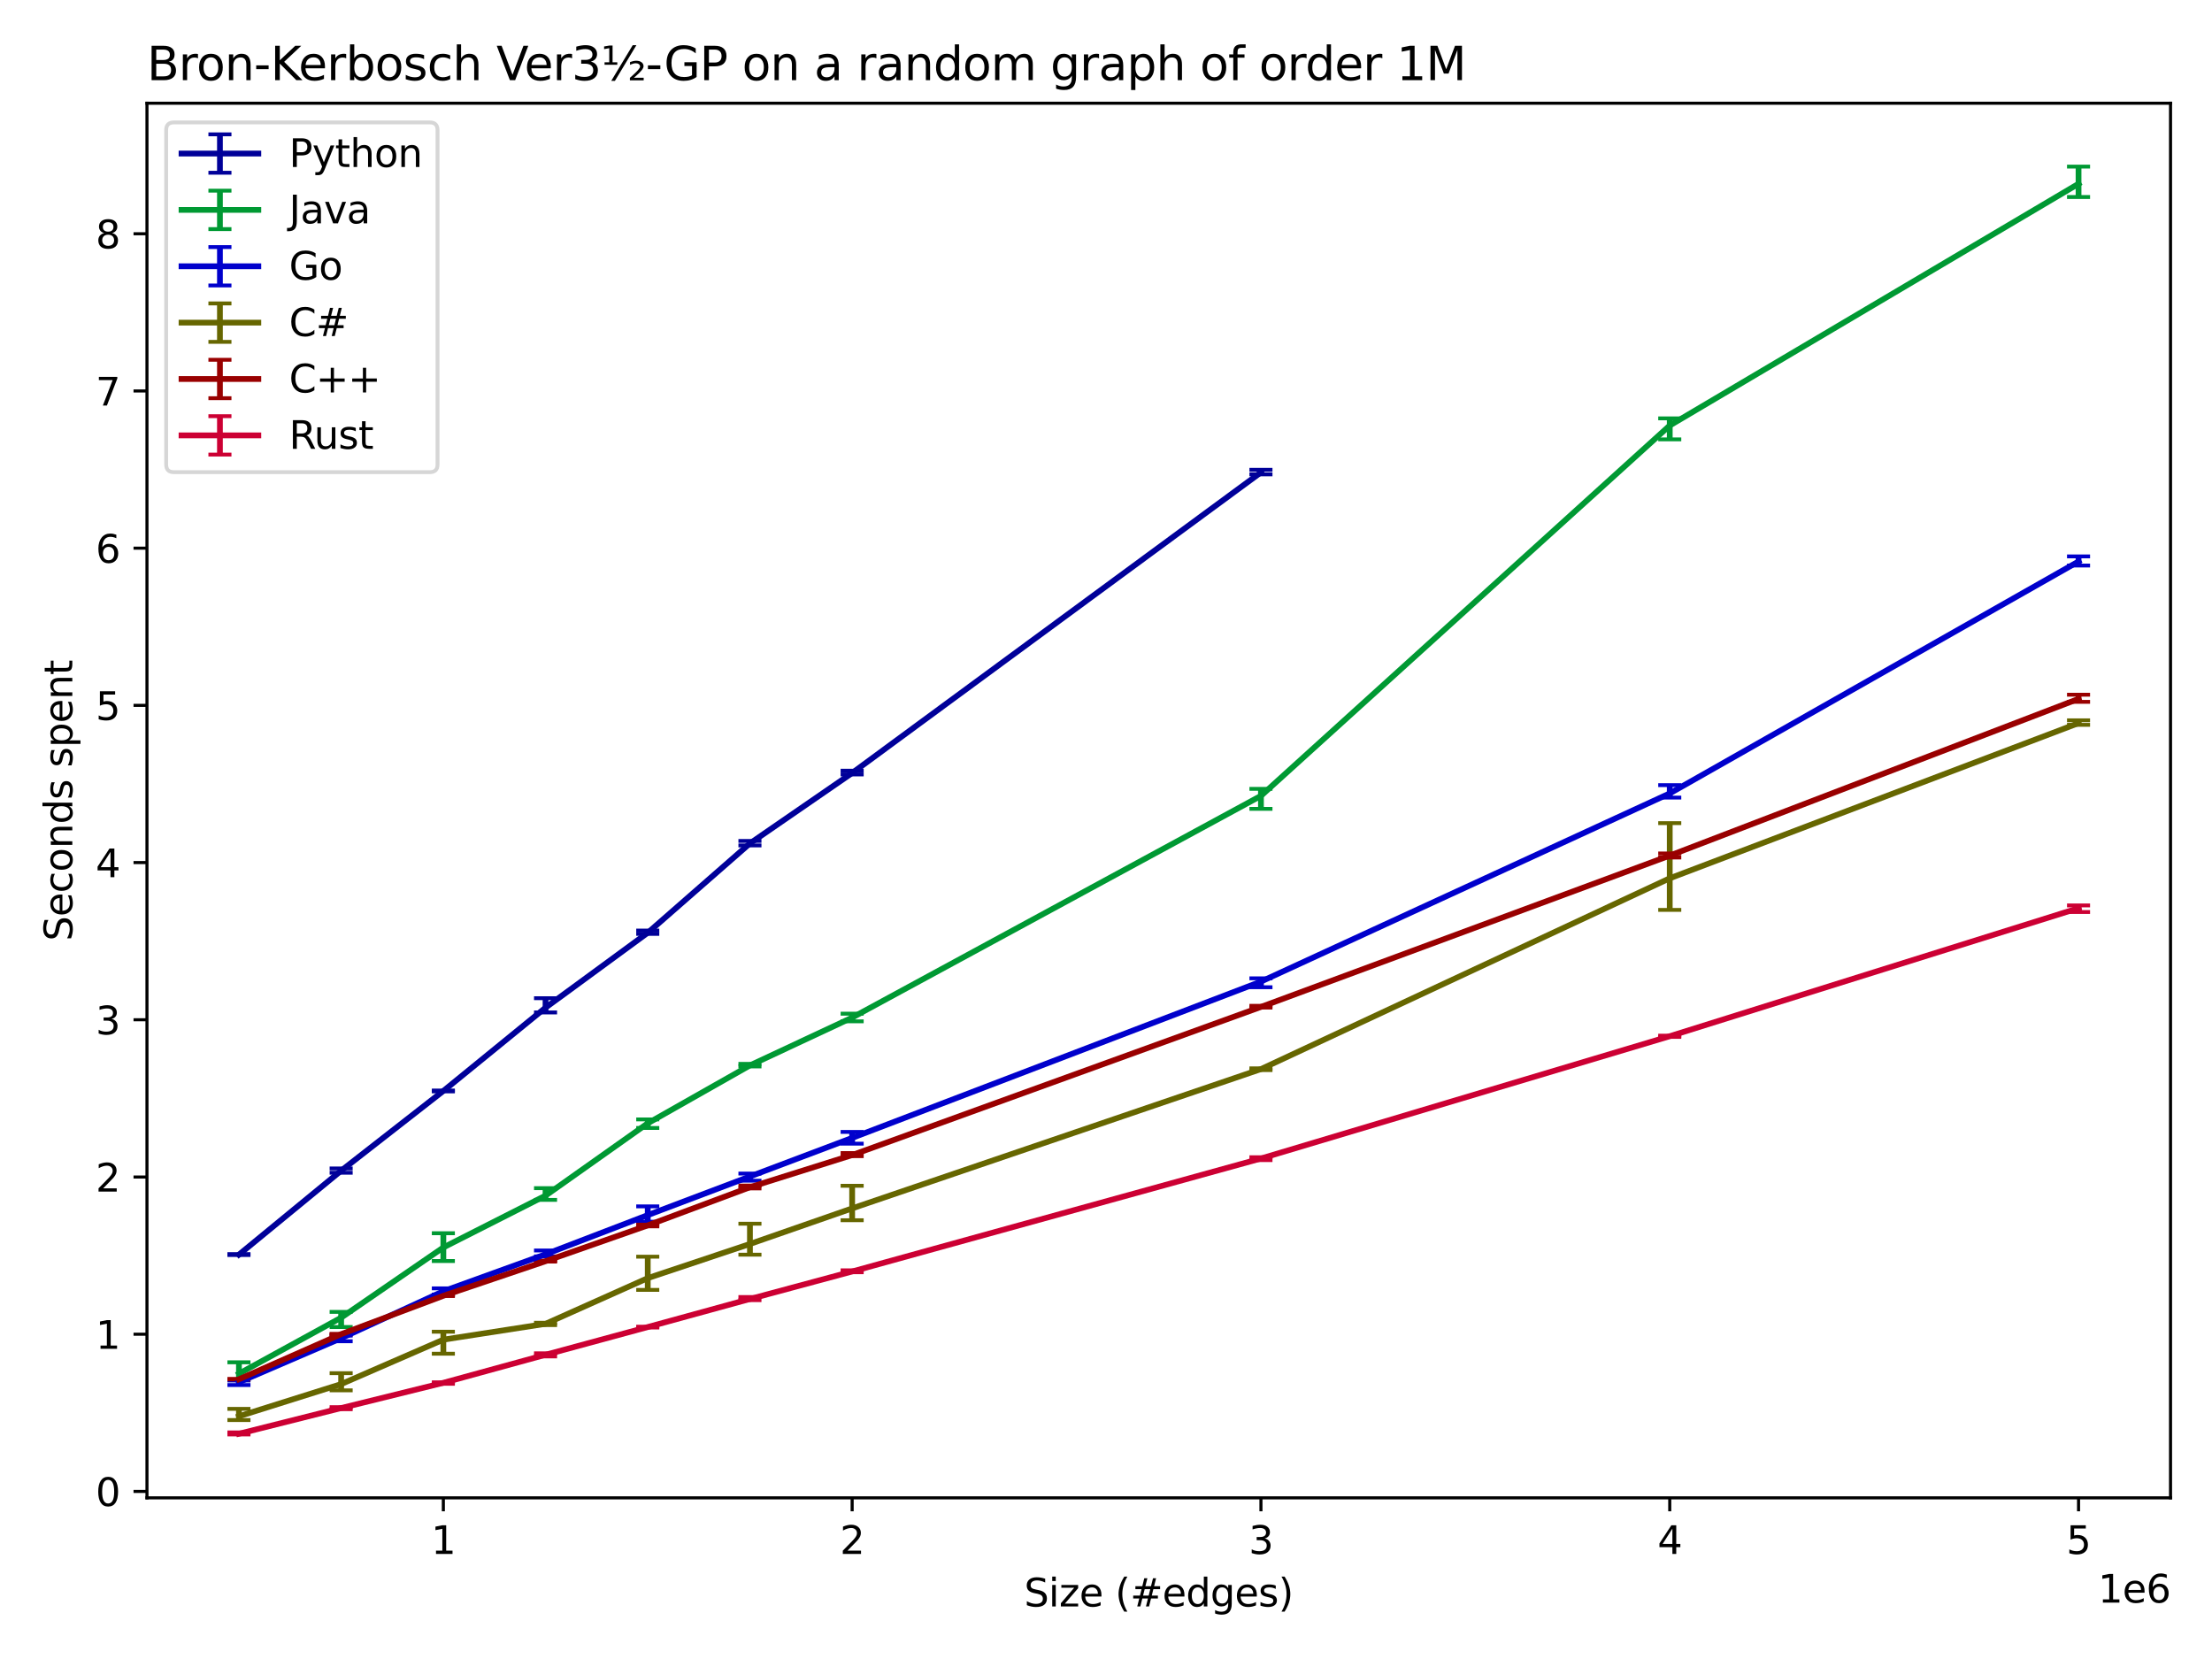 <?xml version="1.0" encoding="utf-8" standalone="no"?>
<!DOCTYPE svg PUBLIC "-//W3C//DTD SVG 1.1//EN"
  "http://www.w3.org/Graphics/SVG/1.1/DTD/svg11.dtd">
<svg xmlns:xlink="http://www.w3.org/1999/xlink" width="576pt" height="432pt" viewBox="0 0 576 432" xmlns="http://www.w3.org/2000/svg" version="1.1">
 <defs>
  <style type="text/css">*{stroke-linejoin: round; stroke-linecap: butt}</style>
 </defs>
 <g id="figure_1">
  <g id="patch_1">
   <path d="M 0 432 
L 576 432 
L 576 0 
L 0 0 
z
" style="fill: #ffffff"/>
  </g>
  <g id="axes_1">
   <g id="patch_2">
    <path d="M 38.27 390.04 
L 565.2 390.04 
L 565.2 26.88 
L 38.27 26.88 
z
" style="fill: #ffffff"/>
   </g>
   <g id="matplotlib.axis_1">
    <g id="xtick_1">
     <g id="line2d_1">
      <defs>
       <path id="mc74f61fcfc" d="M 0 0 
L 0 3.5 
" style="stroke: #000000; stroke-width: 0.8"/>
      </defs>
      <g>
       <use xlink:href="#mc74f61fcfc" x="115.447" y="390.04" style="stroke: #000000; stroke-width: 0.8"/>
      </g>
     </g>
     <g id="text_1">
      <!-- 1 -->
      <g transform="translate(112.265 404.638) scale(0.1 -0.1)">
       <defs>
        <path id="DejaVuSans-31" d="M 794 531 
L 1825 531 
L 1825 4091 
L 703 3866 
L 703 4441 
L 1819 4666 
L 2450 4666 
L 2450 531 
L 3481 531 
L 3481 0 
L 794 0 
L 794 531 
z
" transform="scale(0.016)"/>
       </defs>
       <use xlink:href="#DejaVuSans-31"/>
      </g>
     </g>
    </g>
    <g id="xtick_2">
     <g id="line2d_2">
      <g>
       <use xlink:href="#mc74f61fcfc" x="221.897" y="390.04" style="stroke: #000000; stroke-width: 0.8"/>
      </g>
     </g>
     <g id="text_2">
      <!-- 2 -->
      <g transform="translate(218.716 404.638) scale(0.1 -0.1)">
       <defs>
        <path id="DejaVuSans-32" d="M 1228 531 
L 3431 531 
L 3431 0 
L 469 0 
L 469 531 
Q 828 903 1448 1529 
Q 2069 2156 2228 2338 
Q 2531 2678 2651 2914 
Q 2772 3150 2772 3378 
Q 2772 3750 2511 3984 
Q 2250 4219 1831 4219 
Q 1534 4219 1204 4116 
Q 875 4013 500 3803 
L 500 4441 
Q 881 4594 1212 4672 
Q 1544 4750 1819 4750 
Q 2544 4750 2975 4387 
Q 3406 4025 3406 3419 
Q 3406 3131 3298 2873 
Q 3191 2616 2906 2266 
Q 2828 2175 2409 1742 
Q 1991 1309 1228 531 
z
" transform="scale(0.016)"/>
       </defs>
       <use xlink:href="#DejaVuSans-32"/>
      </g>
     </g>
    </g>
    <g id="xtick_3">
     <g id="line2d_3">
      <g>
       <use xlink:href="#mc74f61fcfc" x="328.348" y="390.04" style="stroke: #000000; stroke-width: 0.8"/>
      </g>
     </g>
     <g id="text_3">
      <!-- 3 -->
      <g transform="translate(325.166 404.638) scale(0.1 -0.1)">
       <defs>
        <path id="DejaVuSans-33" d="M 2597 2516 
Q 3050 2419 3304 2112 
Q 3559 1806 3559 1356 
Q 3559 666 3084 287 
Q 2609 -91 1734 -91 
Q 1441 -91 1130 -33 
Q 819 25 488 141 
L 488 750 
Q 750 597 1062 519 
Q 1375 441 1716 441 
Q 2309 441 2620 675 
Q 2931 909 2931 1356 
Q 2931 1769 2642 2001 
Q 2353 2234 1838 2234 
L 1294 2234 
L 1294 2753 
L 1863 2753 
Q 2328 2753 2575 2939 
Q 2822 3125 2822 3475 
Q 2822 3834 2567 4026 
Q 2313 4219 1838 4219 
Q 1578 4219 1281 4162 
Q 984 4106 628 3988 
L 628 4550 
Q 988 4650 1302 4700 
Q 1616 4750 1894 4750 
Q 2613 4750 3031 4423 
Q 3450 4097 3450 3541 
Q 3450 3153 3228 2886 
Q 3006 2619 2597 2516 
z
" transform="scale(0.016)"/>
       </defs>
       <use xlink:href="#DejaVuSans-33"/>
      </g>
     </g>
    </g>
    <g id="xtick_4">
     <g id="line2d_4">
      <g>
       <use xlink:href="#mc74f61fcfc" x="434.798" y="390.04" style="stroke: #000000; stroke-width: 0.8"/>
      </g>
     </g>
     <g id="text_4">
      <!-- 4 -->
      <g transform="translate(431.617 404.638) scale(0.1 -0.1)">
       <defs>
        <path id="DejaVuSans-34" d="M 2419 4116 
L 825 1625 
L 2419 1625 
L 2419 4116 
z
M 2253 4666 
L 3047 4666 
L 3047 1625 
L 3713 1625 
L 3713 1100 
L 3047 1100 
L 3047 0 
L 2419 0 
L 2419 1100 
L 313 1100 
L 313 1709 
L 2253 4666 
z
" transform="scale(0.016)"/>
       </defs>
       <use xlink:href="#DejaVuSans-34"/>
      </g>
     </g>
    </g>
    <g id="xtick_5">
     <g id="line2d_5">
      <g>
       <use xlink:href="#mc74f61fcfc" x="541.249" y="390.04" style="stroke: #000000; stroke-width: 0.8"/>
      </g>
     </g>
     <g id="text_5">
      <!-- 5 -->
      <g transform="translate(538.067 404.638) scale(0.1 -0.1)">
       <defs>
        <path id="DejaVuSans-35" d="M 691 4666 
L 3169 4666 
L 3169 4134 
L 1269 4134 
L 1269 2991 
Q 1406 3038 1543 3061 
Q 1681 3084 1819 3084 
Q 2600 3084 3056 2656 
Q 3513 2228 3513 1497 
Q 3513 744 3044 326 
Q 2575 -91 1722 -91 
Q 1428 -91 1123 -41 
Q 819 9 494 109 
L 494 744 
Q 775 591 1075 516 
Q 1375 441 1709 441 
Q 2250 441 2565 725 
Q 2881 1009 2881 1497 
Q 2881 1984 2565 2268 
Q 2250 2553 1709 2553 
Q 1456 2553 1204 2497 
Q 953 2441 691 2322 
L 691 4666 
z
" transform="scale(0.016)"/>
       </defs>
       <use xlink:href="#DejaVuSans-35"/>
      </g>
     </g>
    </g>
    <g id="text_6">
     <!-- Size (#edges) -->
     <g transform="translate(266.684 418.317) scale(0.1 -0.1)">
      <defs>
       <path id="DejaVuSans-53" d="M 3425 4513 
L 3425 3897 
Q 3066 4069 2747 4153 
Q 2428 4238 2131 4238 
Q 1616 4238 1336 4038 
Q 1056 3838 1056 3469 
Q 1056 3159 1242 3001 
Q 1428 2844 1947 2747 
L 2328 2669 
Q 3034 2534 3370 2195 
Q 3706 1856 3706 1288 
Q 3706 609 3251 259 
Q 2797 -91 1919 -91 
Q 1588 -91 1214 -16 
Q 841 59 441 206 
L 441 856 
Q 825 641 1194 531 
Q 1563 422 1919 422 
Q 2459 422 2753 634 
Q 3047 847 3047 1241 
Q 3047 1584 2836 1778 
Q 2625 1972 2144 2069 
L 1759 2144 
Q 1053 2284 737 2584 
Q 422 2884 422 3419 
Q 422 4038 858 4394 
Q 1294 4750 2059 4750 
Q 2388 4750 2728 4690 
Q 3069 4631 3425 4513 
z
" transform="scale(0.016)"/>
       <path id="DejaVuSans-69" d="M 603 3500 
L 1178 3500 
L 1178 0 
L 603 0 
L 603 3500 
z
M 603 4863 
L 1178 4863 
L 1178 4134 
L 603 4134 
L 603 4863 
z
" transform="scale(0.016)"/>
       <path id="DejaVuSans-7a" d="M 353 3500 
L 3084 3500 
L 3084 2975 
L 922 459 
L 3084 459 
L 3084 0 
L 275 0 
L 275 525 
L 2438 3041 
L 353 3041 
L 353 3500 
z
" transform="scale(0.016)"/>
       <path id="DejaVuSans-65" d="M 3597 1894 
L 3597 1613 
L 953 1613 
Q 991 1019 1311 708 
Q 1631 397 2203 397 
Q 2534 397 2845 478 
Q 3156 559 3463 722 
L 3463 178 
Q 3153 47 2828 -22 
Q 2503 -91 2169 -91 
Q 1331 -91 842 396 
Q 353 884 353 1716 
Q 353 2575 817 3079 
Q 1281 3584 2069 3584 
Q 2775 3584 3186 3129 
Q 3597 2675 3597 1894 
z
M 3022 2063 
Q 3016 2534 2758 2815 
Q 2500 3097 2075 3097 
Q 1594 3097 1305 2825 
Q 1016 2553 972 2059 
L 3022 2063 
z
" transform="scale(0.016)"/>
       <path id="DejaVuSans-20" transform="scale(0.016)"/>
       <path id="DejaVuSans-28" d="M 1984 4856 
Q 1566 4138 1362 3434 
Q 1159 2731 1159 2009 
Q 1159 1288 1364 580 
Q 1569 -128 1984 -844 
L 1484 -844 
Q 1016 -109 783 600 
Q 550 1309 550 2009 
Q 550 2706 781 3412 
Q 1013 4119 1484 4856 
L 1984 4856 
z
" transform="scale(0.016)"/>
       <path id="DejaVuSans-23" d="M 3272 2816 
L 2363 2816 
L 2100 1772 
L 3016 1772 
L 3272 2816 
z
M 2803 4594 
L 2478 3297 
L 3391 3297 
L 3719 4594 
L 4219 4594 
L 3897 3297 
L 4872 3297 
L 4872 2816 
L 3775 2816 
L 3519 1772 
L 4513 1772 
L 4513 1294 
L 3397 1294 
L 3072 0 
L 2572 0 
L 2894 1294 
L 1978 1294 
L 1656 0 
L 1153 0 
L 1478 1294 
L 494 1294 
L 494 1772 
L 1594 1772 
L 1856 2816 
L 850 2816 
L 850 3297 
L 1978 3297 
L 2297 4594 
L 2803 4594 
z
" transform="scale(0.016)"/>
       <path id="DejaVuSans-64" d="M 2906 2969 
L 2906 4863 
L 3481 4863 
L 3481 0 
L 2906 0 
L 2906 525 
Q 2725 213 2448 61 
Q 2172 -91 1784 -91 
Q 1150 -91 751 415 
Q 353 922 353 1747 
Q 353 2572 751 3078 
Q 1150 3584 1784 3584 
Q 2172 3584 2448 3432 
Q 2725 3281 2906 2969 
z
M 947 1747 
Q 947 1113 1208 752 
Q 1469 391 1925 391 
Q 2381 391 2643 752 
Q 2906 1113 2906 1747 
Q 2906 2381 2643 2742 
Q 2381 3103 1925 3103 
Q 1469 3103 1208 2742 
Q 947 2381 947 1747 
z
" transform="scale(0.016)"/>
       <path id="DejaVuSans-67" d="M 2906 1791 
Q 2906 2416 2648 2759 
Q 2391 3103 1925 3103 
Q 1463 3103 1205 2759 
Q 947 2416 947 1791 
Q 947 1169 1205 825 
Q 1463 481 1925 481 
Q 2391 481 2648 825 
Q 2906 1169 2906 1791 
z
M 3481 434 
Q 3481 -459 3084 -895 
Q 2688 -1331 1869 -1331 
Q 1566 -1331 1297 -1286 
Q 1028 -1241 775 -1147 
L 775 -588 
Q 1028 -725 1275 -790 
Q 1522 -856 1778 -856 
Q 2344 -856 2625 -561 
Q 2906 -266 2906 331 
L 2906 616 
Q 2728 306 2450 153 
Q 2172 0 1784 0 
Q 1141 0 747 490 
Q 353 981 353 1791 
Q 353 2603 747 3093 
Q 1141 3584 1784 3584 
Q 2172 3584 2450 3431 
Q 2728 3278 2906 2969 
L 2906 3500 
L 3481 3500 
L 3481 434 
z
" transform="scale(0.016)"/>
       <path id="DejaVuSans-73" d="M 2834 3397 
L 2834 2853 
Q 2591 2978 2328 3040 
Q 2066 3103 1784 3103 
Q 1356 3103 1142 2972 
Q 928 2841 928 2578 
Q 928 2378 1081 2264 
Q 1234 2150 1697 2047 
L 1894 2003 
Q 2506 1872 2764 1633 
Q 3022 1394 3022 966 
Q 3022 478 2636 193 
Q 2250 -91 1575 -91 
Q 1294 -91 989 -36 
Q 684 19 347 128 
L 347 722 
Q 666 556 975 473 
Q 1284 391 1588 391 
Q 1994 391 2212 530 
Q 2431 669 2431 922 
Q 2431 1156 2273 1281 
Q 2116 1406 1581 1522 
L 1381 1569 
Q 847 1681 609 1914 
Q 372 2147 372 2553 
Q 372 3047 722 3315 
Q 1072 3584 1716 3584 
Q 2034 3584 2315 3537 
Q 2597 3491 2834 3397 
z
" transform="scale(0.016)"/>
       <path id="DejaVuSans-29" d="M 513 4856 
L 1013 4856 
Q 1481 4119 1714 3412 
Q 1947 2706 1947 2009 
Q 1947 1309 1714 600 
Q 1481 -109 1013 -844 
L 513 -844 
Q 928 -128 1133 580 
Q 1338 1288 1338 2009 
Q 1338 2731 1133 3434 
Q 928 4138 513 4856 
z
" transform="scale(0.016)"/>
      </defs>
      <use xlink:href="#DejaVuSans-53"/>
      <use xlink:href="#DejaVuSans-69" x="63.477"/>
      <use xlink:href="#DejaVuSans-7a" x="91.26"/>
      <use xlink:href="#DejaVuSans-65" x="143.75"/>
      <use xlink:href="#DejaVuSans-20" x="205.273"/>
      <use xlink:href="#DejaVuSans-28" x="237.061"/>
      <use xlink:href="#DejaVuSans-23" x="276.074"/>
      <use xlink:href="#DejaVuSans-65" x="359.863"/>
      <use xlink:href="#DejaVuSans-64" x="421.387"/>
      <use xlink:href="#DejaVuSans-67" x="484.863"/>
      <use xlink:href="#DejaVuSans-65" x="548.34"/>
      <use xlink:href="#DejaVuSans-73" x="609.863"/>
      <use xlink:href="#DejaVuSans-29" x="661.963"/>
     </g>
    </g>
    <g id="text_7">
     <!-- 1e6 -->
     <g transform="translate(546.322 417.317) scale(0.1 -0.1)">
      <defs>
       <path id="DejaVuSans-36" d="M 2113 2584 
Q 1688 2584 1439 2293 
Q 1191 2003 1191 1497 
Q 1191 994 1439 701 
Q 1688 409 2113 409 
Q 2538 409 2786 701 
Q 3034 994 3034 1497 
Q 3034 2003 2786 2293 
Q 2538 2584 2113 2584 
z
M 3366 4563 
L 3366 3988 
Q 3128 4100 2886 4159 
Q 2644 4219 2406 4219 
Q 1781 4219 1451 3797 
Q 1122 3375 1075 2522 
Q 1259 2794 1537 2939 
Q 1816 3084 2150 3084 
Q 2853 3084 3261 2657 
Q 3669 2231 3669 1497 
Q 3669 778 3244 343 
Q 2819 -91 2113 -91 
Q 1303 -91 875 529 
Q 447 1150 447 2328 
Q 447 3434 972 4092 
Q 1497 4750 2381 4750 
Q 2619 4750 2861 4703 
Q 3103 4656 3366 4563 
z
" transform="scale(0.016)"/>
      </defs>
      <use xlink:href="#DejaVuSans-31"/>
      <use xlink:href="#DejaVuSans-65" x="63.623"/>
      <use xlink:href="#DejaVuSans-36" x="125.146"/>
     </g>
    </g>
   </g>
   <g id="matplotlib.axis_2">
    <g id="ytick_1">
     <g id="line2d_6">
      <defs>
       <path id="m7eb1c47a8f" d="M 0 0 
L -3.5 0 
" style="stroke: #000000; stroke-width: 0.8"/>
      </defs>
      <g>
       <use xlink:href="#m7eb1c47a8f" x="38.27" y="388.361" style="stroke: #000000; stroke-width: 0.8"/>
      </g>
     </g>
     <g id="text_8">
      <!-- 0 -->
      <g transform="translate(24.907 392.16) scale(0.1 -0.1)">
       <defs>
        <path id="DejaVuSans-30" d="M 2034 4250 
Q 1547 4250 1301 3770 
Q 1056 3291 1056 2328 
Q 1056 1369 1301 889 
Q 1547 409 2034 409 
Q 2525 409 2770 889 
Q 3016 1369 3016 2328 
Q 3016 3291 2770 3770 
Q 2525 4250 2034 4250 
z
M 2034 4750 
Q 2819 4750 3233 4129 
Q 3647 3509 3647 2328 
Q 3647 1150 3233 529 
Q 2819 -91 2034 -91 
Q 1250 -91 836 529 
Q 422 1150 422 2328 
Q 422 3509 836 4129 
Q 1250 4750 2034 4750 
z
" transform="scale(0.016)"/>
       </defs>
       <use xlink:href="#DejaVuSans-30"/>
      </g>
     </g>
    </g>
    <g id="ytick_2">
     <g id="line2d_7">
      <g>
       <use xlink:href="#m7eb1c47a8f" x="38.27" y="347.424" style="stroke: #000000; stroke-width: 0.8"/>
      </g>
     </g>
     <g id="text_9">
      <!-- 1 -->
      <g transform="translate(24.907 351.223) scale(0.1 -0.1)">
       <use xlink:href="#DejaVuSans-31"/>
      </g>
     </g>
    </g>
    <g id="ytick_3">
     <g id="line2d_8">
      <g>
       <use xlink:href="#m7eb1c47a8f" x="38.27" y="306.487" style="stroke: #000000; stroke-width: 0.8"/>
      </g>
     </g>
     <g id="text_10">
      <!-- 2 -->
      <g transform="translate(24.907 310.286) scale(0.1 -0.1)">
       <use xlink:href="#DejaVuSans-32"/>
      </g>
     </g>
    </g>
    <g id="ytick_4">
     <g id="line2d_9">
      <g>
       <use xlink:href="#m7eb1c47a8f" x="38.27" y="265.55" style="stroke: #000000; stroke-width: 0.8"/>
      </g>
     </g>
     <g id="text_11">
      <!-- 3 -->
      <g transform="translate(24.907 269.349) scale(0.1 -0.1)">
       <use xlink:href="#DejaVuSans-33"/>
      </g>
     </g>
    </g>
    <g id="ytick_5">
     <g id="line2d_10">
      <g>
       <use xlink:href="#m7eb1c47a8f" x="38.27" y="224.613" style="stroke: #000000; stroke-width: 0.8"/>
      </g>
     </g>
     <g id="text_12">
      <!-- 4 -->
      <g transform="translate(24.907 228.412) scale(0.1 -0.1)">
       <use xlink:href="#DejaVuSans-34"/>
      </g>
     </g>
    </g>
    <g id="ytick_6">
     <g id="line2d_11">
      <g>
       <use xlink:href="#m7eb1c47a8f" x="38.27" y="183.676" style="stroke: #000000; stroke-width: 0.8"/>
      </g>
     </g>
     <g id="text_13">
      <!-- 5 -->
      <g transform="translate(24.907 187.475) scale(0.1 -0.1)">
       <use xlink:href="#DejaVuSans-35"/>
      </g>
     </g>
    </g>
    <g id="ytick_7">
     <g id="line2d_12">
      <g>
       <use xlink:href="#m7eb1c47a8f" x="38.27" y="142.739" style="stroke: #000000; stroke-width: 0.8"/>
      </g>
     </g>
     <g id="text_14">
      <!-- 6 -->
      <g transform="translate(24.907 146.539) scale(0.1 -0.1)">
       <use xlink:href="#DejaVuSans-36"/>
      </g>
     </g>
    </g>
    <g id="ytick_8">
     <g id="line2d_13">
      <g>
       <use xlink:href="#m7eb1c47a8f" x="38.27" y="101.802" style="stroke: #000000; stroke-width: 0.8"/>
      </g>
     </g>
     <g id="text_15">
      <!-- 7 -->
      <g transform="translate(24.907 105.602) scale(0.1 -0.1)">
       <defs>
        <path id="DejaVuSans-37" d="M 525 4666 
L 3525 4666 
L 3525 4397 
L 1831 0 
L 1172 0 
L 2766 4134 
L 525 4134 
L 525 4666 
z
" transform="scale(0.016)"/>
       </defs>
       <use xlink:href="#DejaVuSans-37"/>
      </g>
     </g>
    </g>
    <g id="ytick_9">
     <g id="line2d_14">
      <g>
       <use xlink:href="#m7eb1c47a8f" x="38.27" y="60.865" style="stroke: #000000; stroke-width: 0.8"/>
      </g>
     </g>
     <g id="text_16">
      <!-- 8 -->
      <g transform="translate(24.907 64.665) scale(0.1 -0.1)">
       <defs>
        <path id="DejaVuSans-38" d="M 2034 2216 
Q 1584 2216 1326 1975 
Q 1069 1734 1069 1313 
Q 1069 891 1326 650 
Q 1584 409 2034 409 
Q 2484 409 2743 651 
Q 3003 894 3003 1313 
Q 3003 1734 2745 1975 
Q 2488 2216 2034 2216 
z
M 1403 2484 
Q 997 2584 770 2862 
Q 544 3141 544 3541 
Q 544 4100 942 4425 
Q 1341 4750 2034 4750 
Q 2731 4750 3128 4425 
Q 3525 4100 3525 3541 
Q 3525 3141 3298 2862 
Q 3072 2584 2669 2484 
Q 3125 2378 3379 2068 
Q 3634 1759 3634 1313 
Q 3634 634 3220 271 
Q 2806 -91 2034 -91 
Q 1263 -91 848 271 
Q 434 634 434 1313 
Q 434 1759 690 2068 
Q 947 2378 1403 2484 
z
M 1172 3481 
Q 1172 3119 1398 2916 
Q 1625 2713 2034 2713 
Q 2441 2713 2670 2916 
Q 2900 3119 2900 3481 
Q 2900 3844 2670 4047 
Q 2441 4250 2034 4250 
Q 1625 4250 1398 4047 
Q 1172 3844 1172 3481 
z
" transform="scale(0.016)"/>
       </defs>
       <use xlink:href="#DejaVuSans-38"/>
      </g>
     </g>
    </g>
    <g id="text_17">
     <!-- Seconds spent -->
     <g transform="translate(18.828 245.04) rotate(-90) scale(0.1 -0.1)">
      <defs>
       <path id="DejaVuSans-63" d="M 3122 3366 
L 3122 2828 
Q 2878 2963 2633 3030 
Q 2388 3097 2138 3097 
Q 1578 3097 1268 2742 
Q 959 2388 959 1747 
Q 959 1106 1268 751 
Q 1578 397 2138 397 
Q 2388 397 2633 464 
Q 2878 531 3122 666 
L 3122 134 
Q 2881 22 2623 -34 
Q 2366 -91 2075 -91 
Q 1284 -91 818 406 
Q 353 903 353 1747 
Q 353 2603 823 3093 
Q 1294 3584 2113 3584 
Q 2378 3584 2631 3529 
Q 2884 3475 3122 3366 
z
" transform="scale(0.016)"/>
       <path id="DejaVuSans-6f" d="M 1959 3097 
Q 1497 3097 1228 2736 
Q 959 2375 959 1747 
Q 959 1119 1226 758 
Q 1494 397 1959 397 
Q 2419 397 2687 759 
Q 2956 1122 2956 1747 
Q 2956 2369 2687 2733 
Q 2419 3097 1959 3097 
z
M 1959 3584 
Q 2709 3584 3137 3096 
Q 3566 2609 3566 1747 
Q 3566 888 3137 398 
Q 2709 -91 1959 -91 
Q 1206 -91 779 398 
Q 353 888 353 1747 
Q 353 2609 779 3096 
Q 1206 3584 1959 3584 
z
" transform="scale(0.016)"/>
       <path id="DejaVuSans-6e" d="M 3513 2113 
L 3513 0 
L 2938 0 
L 2938 2094 
Q 2938 2591 2744 2837 
Q 2550 3084 2163 3084 
Q 1697 3084 1428 2787 
Q 1159 2491 1159 1978 
L 1159 0 
L 581 0 
L 581 3500 
L 1159 3500 
L 1159 2956 
Q 1366 3272 1645 3428 
Q 1925 3584 2291 3584 
Q 2894 3584 3203 3211 
Q 3513 2838 3513 2113 
z
" transform="scale(0.016)"/>
       <path id="DejaVuSans-70" d="M 1159 525 
L 1159 -1331 
L 581 -1331 
L 581 3500 
L 1159 3500 
L 1159 2969 
Q 1341 3281 1617 3432 
Q 1894 3584 2278 3584 
Q 2916 3584 3314 3078 
Q 3713 2572 3713 1747 
Q 3713 922 3314 415 
Q 2916 -91 2278 -91 
Q 1894 -91 1617 61 
Q 1341 213 1159 525 
z
M 3116 1747 
Q 3116 2381 2855 2742 
Q 2594 3103 2138 3103 
Q 1681 3103 1420 2742 
Q 1159 2381 1159 1747 
Q 1159 1113 1420 752 
Q 1681 391 2138 391 
Q 2594 391 2855 752 
Q 3116 1113 3116 1747 
z
" transform="scale(0.016)"/>
       <path id="DejaVuSans-74" d="M 1172 4494 
L 1172 3500 
L 2356 3500 
L 2356 3053 
L 1172 3053 
L 1172 1153 
Q 1172 725 1289 603 
Q 1406 481 1766 481 
L 2356 481 
L 2356 0 
L 1766 0 
Q 1100 0 847 248 
Q 594 497 594 1153 
L 594 3053 
L 172 3053 
L 172 3500 
L 594 3500 
L 594 4494 
L 1172 4494 
z
" transform="scale(0.016)"/>
      </defs>
      <use xlink:href="#DejaVuSans-53"/>
      <use xlink:href="#DejaVuSans-65" x="63.477"/>
      <use xlink:href="#DejaVuSans-63" x="125"/>
      <use xlink:href="#DejaVuSans-6f" x="179.98"/>
      <use xlink:href="#DejaVuSans-6e" x="241.162"/>
      <use xlink:href="#DejaVuSans-64" x="304.541"/>
      <use xlink:href="#DejaVuSans-73" x="368.018"/>
      <use xlink:href="#DejaVuSans-20" x="420.117"/>
      <use xlink:href="#DejaVuSans-73" x="451.904"/>
      <use xlink:href="#DejaVuSans-70" x="504.004"/>
      <use xlink:href="#DejaVuSans-65" x="567.48"/>
      <use xlink:href="#DejaVuSans-6e" x="629.004"/>
      <use xlink:href="#DejaVuSans-74" x="692.383"/>
     </g>
    </g>
   </g>
   <g id="LineCollection_1">
    <path d="M 62.221 326.808 
L 62.221 326.564 
" clip-path="url(#p60b2fd3762)" style="fill: none; stroke: #000099; stroke-width: 1.5"/>
    <path d="M 88.834 305.385 
L 88.834 304.259 
" clip-path="url(#p60b2fd3762)" style="fill: none; stroke: #000099; stroke-width: 1.5"/>
    <path d="M 115.447 284.197 
L 115.447 283.969 
" clip-path="url(#p60b2fd3762)" style="fill: none; stroke: #000099; stroke-width: 1.5"/>
    <path d="M 142.059 263.64 
L 142.059 259.929 
" clip-path="url(#p60b2fd3762)" style="fill: none; stroke: #000099; stroke-width: 1.5"/>
    <path d="M 168.672 243.193 
L 168.672 242.313 
" clip-path="url(#p60b2fd3762)" style="fill: none; stroke: #000099; stroke-width: 1.5"/>
    <path d="M 195.284 220.144 
L 195.284 218.975 
" clip-path="url(#p60b2fd3762)" style="fill: none; stroke: #000099; stroke-width: 1.5"/>
    <path d="M 221.897 201.662 
L 221.897 200.688 
" clip-path="url(#p60b2fd3762)" style="fill: none; stroke: #000099; stroke-width: 1.5"/>
    <path d="M 328.348 123.524 
L 328.348 122.332 
" clip-path="url(#p60b2fd3762)" style="fill: none; stroke: #000099; stroke-width: 1.5"/>
   </g>
   <g id="line2d_15">
    <defs>
     <path id="ma91f551ce1" d="M 3 0 
L -3 -0 
" style="stroke: #000099"/>
    </defs>
    <g clip-path="url(#p60b2fd3762)">
     <use xlink:href="#ma91f551ce1" x="62.221" y="326.808" style="fill: #000099; stroke: #000099"/>
     <use xlink:href="#ma91f551ce1" x="88.834" y="305.385" style="fill: #000099; stroke: #000099"/>
     <use xlink:href="#ma91f551ce1" x="115.447" y="284.197" style="fill: #000099; stroke: #000099"/>
     <use xlink:href="#ma91f551ce1" x="142.059" y="263.64" style="fill: #000099; stroke: #000099"/>
     <use xlink:href="#ma91f551ce1" x="168.672" y="243.193" style="fill: #000099; stroke: #000099"/>
     <use xlink:href="#ma91f551ce1" x="195.284" y="220.144" style="fill: #000099; stroke: #000099"/>
     <use xlink:href="#ma91f551ce1" x="221.897" y="201.662" style="fill: #000099; stroke: #000099"/>
     <use xlink:href="#ma91f551ce1" x="328.348" y="123.524" style="fill: #000099; stroke: #000099"/>
    </g>
   </g>
   <g id="line2d_16">
    <g clip-path="url(#p60b2fd3762)">
     <use xlink:href="#ma91f551ce1" x="62.221" y="326.564" style="fill: #000099; stroke: #000099"/>
     <use xlink:href="#ma91f551ce1" x="88.834" y="304.259" style="fill: #000099; stroke: #000099"/>
     <use xlink:href="#ma91f551ce1" x="115.447" y="283.969" style="fill: #000099; stroke: #000099"/>
     <use xlink:href="#ma91f551ce1" x="142.059" y="259.929" style="fill: #000099; stroke: #000099"/>
     <use xlink:href="#ma91f551ce1" x="168.672" y="242.313" style="fill: #000099; stroke: #000099"/>
     <use xlink:href="#ma91f551ce1" x="195.284" y="218.975" style="fill: #000099; stroke: #000099"/>
     <use xlink:href="#ma91f551ce1" x="221.897" y="200.688" style="fill: #000099; stroke: #000099"/>
     <use xlink:href="#ma91f551ce1" x="328.348" y="122.332" style="fill: #000099; stroke: #000099"/>
    </g>
   </g>
   <g id="LineCollection_2">
    <path d="M 62.221 359.406 
L 62.221 354.739 
" clip-path="url(#p60b2fd3762)" style="fill: none; stroke: #009933; stroke-width: 1.5"/>
    <path d="M 88.834 345.554 
L 88.834 341.62 
" clip-path="url(#p60b2fd3762)" style="fill: none; stroke: #009933; stroke-width: 1.5"/>
    <path d="M 115.447 328.366 
L 115.447 321.133 
" clip-path="url(#p60b2fd3762)" style="fill: none; stroke: #009933; stroke-width: 1.5"/>
    <path d="M 142.059 312.448 
L 142.059 309.396 
" clip-path="url(#p60b2fd3762)" style="fill: none; stroke: #009933; stroke-width: 1.5"/>
    <path d="M 168.672 293.723 
L 168.672 291.499 
" clip-path="url(#p60b2fd3762)" style="fill: none; stroke: #009933; stroke-width: 1.5"/>
    <path d="M 195.284 277.695 
L 195.284 277.02 
" clip-path="url(#p60b2fd3762)" style="fill: none; stroke: #009933; stroke-width: 1.5"/>
    <path d="M 221.897 265.952 
L 221.897 263.962 
" clip-path="url(#p60b2fd3762)" style="fill: none; stroke: #009933; stroke-width: 1.5"/>
    <path d="M 328.348 210.628 
L 328.348 205.419 
" clip-path="url(#p60b2fd3762)" style="fill: none; stroke: #009933; stroke-width: 1.5"/>
    <path d="M 434.798 114.415 
L 434.798 108.939 
" clip-path="url(#p60b2fd3762)" style="fill: none; stroke: #009933; stroke-width: 1.5"/>
    <path d="M 541.249 51.302 
L 541.249 43.387 
" clip-path="url(#p60b2fd3762)" style="fill: none; stroke: #009933; stroke-width: 1.5"/>
   </g>
   <g id="line2d_17">
    <defs>
     <path id="m567d63a80a" d="M 3 0 
L -3 -0 
" style="stroke: #009933"/>
    </defs>
    <g clip-path="url(#p60b2fd3762)">
     <use xlink:href="#m567d63a80a" x="62.221" y="359.406" style="fill: #009933; stroke: #009933"/>
     <use xlink:href="#m567d63a80a" x="88.834" y="345.554" style="fill: #009933; stroke: #009933"/>
     <use xlink:href="#m567d63a80a" x="115.447" y="328.366" style="fill: #009933; stroke: #009933"/>
     <use xlink:href="#m567d63a80a" x="142.059" y="312.448" style="fill: #009933; stroke: #009933"/>
     <use xlink:href="#m567d63a80a" x="168.672" y="293.723" style="fill: #009933; stroke: #009933"/>
     <use xlink:href="#m567d63a80a" x="195.284" y="277.695" style="fill: #009933; stroke: #009933"/>
     <use xlink:href="#m567d63a80a" x="221.897" y="265.952" style="fill: #009933; stroke: #009933"/>
     <use xlink:href="#m567d63a80a" x="328.348" y="210.628" style="fill: #009933; stroke: #009933"/>
     <use xlink:href="#m567d63a80a" x="434.798" y="114.415" style="fill: #009933; stroke: #009933"/>
     <use xlink:href="#m567d63a80a" x="541.249" y="51.302" style="fill: #009933; stroke: #009933"/>
    </g>
   </g>
   <g id="line2d_18">
    <g clip-path="url(#p60b2fd3762)">
     <use xlink:href="#m567d63a80a" x="62.221" y="354.739" style="fill: #009933; stroke: #009933"/>
     <use xlink:href="#m567d63a80a" x="88.834" y="341.62" style="fill: #009933; stroke: #009933"/>
     <use xlink:href="#m567d63a80a" x="115.447" y="321.133" style="fill: #009933; stroke: #009933"/>
     <use xlink:href="#m567d63a80a" x="142.059" y="309.396" style="fill: #009933; stroke: #009933"/>
     <use xlink:href="#m567d63a80a" x="168.672" y="291.499" style="fill: #009933; stroke: #009933"/>
     <use xlink:href="#m567d63a80a" x="195.284" y="277.02" style="fill: #009933; stroke: #009933"/>
     <use xlink:href="#m567d63a80a" x="221.897" y="263.962" style="fill: #009933; stroke: #009933"/>
     <use xlink:href="#m567d63a80a" x="328.348" y="205.419" style="fill: #009933; stroke: #009933"/>
     <use xlink:href="#m567d63a80a" x="434.798" y="108.939" style="fill: #009933; stroke: #009933"/>
     <use xlink:href="#m567d63a80a" x="541.249" y="43.387" style="fill: #009933; stroke: #009933"/>
    </g>
   </g>
   <g id="LineCollection_3">
    <path d="M 62.221 360.667 
L 62.221 359.476 
" clip-path="url(#p60b2fd3762)" style="fill: none; stroke: #0000cc; stroke-width: 1.5"/>
    <path d="M 88.834 349.255 
L 88.834 347.786 
" clip-path="url(#p60b2fd3762)" style="fill: none; stroke: #0000cc; stroke-width: 1.5"/>
    <path d="M 115.447 337.101 
L 115.447 335.485 
" clip-path="url(#p60b2fd3762)" style="fill: none; stroke: #0000cc; stroke-width: 1.5"/>
    <path d="M 142.059 327.165 
L 142.059 325.618 
" clip-path="url(#p60b2fd3762)" style="fill: none; stroke: #0000cc; stroke-width: 1.5"/>
    <path d="M 168.672 318.133 
L 168.672 314.133 
" clip-path="url(#p60b2fd3762)" style="fill: none; stroke: #0000cc; stroke-width: 1.5"/>
    <path d="M 195.284 307.45 
L 195.284 305.599 
" clip-path="url(#p60b2fd3762)" style="fill: none; stroke: #0000cc; stroke-width: 1.5"/>
    <path d="M 221.897 297.813 
L 221.897 294.756 
" clip-path="url(#p60b2fd3762)" style="fill: none; stroke: #0000cc; stroke-width: 1.5"/>
    <path d="M 328.348 257.067 
L 328.348 254.755 
" clip-path="url(#p60b2fd3762)" style="fill: none; stroke: #0000cc; stroke-width: 1.5"/>
    <path d="M 434.798 207.685 
L 434.798 204.452 
" clip-path="url(#p60b2fd3762)" style="fill: none; stroke: #0000cc; stroke-width: 1.5"/>
    <path d="M 541.249 147.263 
L 541.249 144.879 
" clip-path="url(#p60b2fd3762)" style="fill: none; stroke: #0000cc; stroke-width: 1.5"/>
   </g>
   <g id="line2d_19">
    <defs>
     <path id="m71e13e22db" d="M 3 0 
L -3 -0 
" style="stroke: #0000cc"/>
    </defs>
    <g clip-path="url(#p60b2fd3762)">
     <use xlink:href="#m71e13e22db" x="62.221" y="360.667" style="fill: #0000cc; stroke: #0000cc"/>
     <use xlink:href="#m71e13e22db" x="88.834" y="349.255" style="fill: #0000cc; stroke: #0000cc"/>
     <use xlink:href="#m71e13e22db" x="115.447" y="337.101" style="fill: #0000cc; stroke: #0000cc"/>
     <use xlink:href="#m71e13e22db" x="142.059" y="327.165" style="fill: #0000cc; stroke: #0000cc"/>
     <use xlink:href="#m71e13e22db" x="168.672" y="318.133" style="fill: #0000cc; stroke: #0000cc"/>
     <use xlink:href="#m71e13e22db" x="195.284" y="307.45" style="fill: #0000cc; stroke: #0000cc"/>
     <use xlink:href="#m71e13e22db" x="221.897" y="297.813" style="fill: #0000cc; stroke: #0000cc"/>
     <use xlink:href="#m71e13e22db" x="328.348" y="257.067" style="fill: #0000cc; stroke: #0000cc"/>
     <use xlink:href="#m71e13e22db" x="434.798" y="207.685" style="fill: #0000cc; stroke: #0000cc"/>
     <use xlink:href="#m71e13e22db" x="541.249" y="147.263" style="fill: #0000cc; stroke: #0000cc"/>
    </g>
   </g>
   <g id="line2d_20">
    <g clip-path="url(#p60b2fd3762)">
     <use xlink:href="#m71e13e22db" x="62.221" y="359.476" style="fill: #0000cc; stroke: #0000cc"/>
     <use xlink:href="#m71e13e22db" x="88.834" y="347.786" style="fill: #0000cc; stroke: #0000cc"/>
     <use xlink:href="#m71e13e22db" x="115.447" y="335.485" style="fill: #0000cc; stroke: #0000cc"/>
     <use xlink:href="#m71e13e22db" x="142.059" y="325.618" style="fill: #0000cc; stroke: #0000cc"/>
     <use xlink:href="#m71e13e22db" x="168.672" y="314.133" style="fill: #0000cc; stroke: #0000cc"/>
     <use xlink:href="#m71e13e22db" x="195.284" y="305.599" style="fill: #0000cc; stroke: #0000cc"/>
     <use xlink:href="#m71e13e22db" x="221.897" y="294.756" style="fill: #0000cc; stroke: #0000cc"/>
     <use xlink:href="#m71e13e22db" x="328.348" y="254.755" style="fill: #0000cc; stroke: #0000cc"/>
     <use xlink:href="#m71e13e22db" x="434.798" y="204.452" style="fill: #0000cc; stroke: #0000cc"/>
     <use xlink:href="#m71e13e22db" x="541.249" y="144.879" style="fill: #0000cc; stroke: #0000cc"/>
    </g>
   </g>
   <g id="LineCollection_4">
    <path d="M 62.221 369.776 
L 62.221 366.869 
" clip-path="url(#p60b2fd3762)" style="fill: none; stroke: #666600; stroke-width: 1.5"/>
    <path d="M 88.834 362.039 
L 88.834 357.576 
" clip-path="url(#p60b2fd3762)" style="fill: none; stroke: #666600; stroke-width: 1.5"/>
    <path d="M 115.447 352.5 
L 115.447 346.769 
" clip-path="url(#p60b2fd3762)" style="fill: none; stroke: #666600; stroke-width: 1.5"/>
    <path d="M 142.059 345.05 
L 142.059 344.436 
" clip-path="url(#p60b2fd3762)" style="fill: none; stroke: #666600; stroke-width: 1.5"/>
    <path d="M 168.672 335.88 
L 168.672 327.242 
" clip-path="url(#p60b2fd3762)" style="fill: none; stroke: #666600; stroke-width: 1.5"/>
    <path d="M 195.284 326.71 
L 195.284 318.645 
" clip-path="url(#p60b2fd3762)" style="fill: none; stroke: #666600; stroke-width: 1.5"/>
    <path d="M 221.897 317.745 
L 221.897 308.78 
" clip-path="url(#p60b2fd3762)" style="fill: none; stroke: #666600; stroke-width: 1.5"/>
    <path d="M 328.348 278.65 
L 328.348 278.2 
" clip-path="url(#p60b2fd3762)" style="fill: none; stroke: #666600; stroke-width: 1.5"/>
    <path d="M 434.798 236.935 
L 434.798 214.338 
" clip-path="url(#p60b2fd3762)" style="fill: none; stroke: #666600; stroke-width: 1.5"/>
    <path d="M 541.249 188.752 
L 541.249 187.565 
" clip-path="url(#p60b2fd3762)" style="fill: none; stroke: #666600; stroke-width: 1.5"/>
   </g>
   <g id="line2d_21">
    <defs>
     <path id="ma612d83d5a" d="M 3 0 
L -3 -0 
" style="stroke: #666600"/>
    </defs>
    <g clip-path="url(#p60b2fd3762)">
     <use xlink:href="#ma612d83d5a" x="62.221" y="369.776" style="fill: #666600; stroke: #666600"/>
     <use xlink:href="#ma612d83d5a" x="88.834" y="362.039" style="fill: #666600; stroke: #666600"/>
     <use xlink:href="#ma612d83d5a" x="115.447" y="352.5" style="fill: #666600; stroke: #666600"/>
     <use xlink:href="#ma612d83d5a" x="142.059" y="345.05" style="fill: #666600; stroke: #666600"/>
     <use xlink:href="#ma612d83d5a" x="168.672" y="335.88" style="fill: #666600; stroke: #666600"/>
     <use xlink:href="#ma612d83d5a" x="195.284" y="326.71" style="fill: #666600; stroke: #666600"/>
     <use xlink:href="#ma612d83d5a" x="221.897" y="317.745" style="fill: #666600; stroke: #666600"/>
     <use xlink:href="#ma612d83d5a" x="328.348" y="278.65" style="fill: #666600; stroke: #666600"/>
     <use xlink:href="#ma612d83d5a" x="434.798" y="236.935" style="fill: #666600; stroke: #666600"/>
     <use xlink:href="#ma612d83d5a" x="541.249" y="188.752" style="fill: #666600; stroke: #666600"/>
    </g>
   </g>
   <g id="line2d_22">
    <g clip-path="url(#p60b2fd3762)">
     <use xlink:href="#ma612d83d5a" x="62.221" y="366.869" style="fill: #666600; stroke: #666600"/>
     <use xlink:href="#ma612d83d5a" x="88.834" y="357.576" style="fill: #666600; stroke: #666600"/>
     <use xlink:href="#ma612d83d5a" x="115.447" y="346.769" style="fill: #666600; stroke: #666600"/>
     <use xlink:href="#ma612d83d5a" x="142.059" y="344.436" style="fill: #666600; stroke: #666600"/>
     <use xlink:href="#ma612d83d5a" x="168.672" y="327.242" style="fill: #666600; stroke: #666600"/>
     <use xlink:href="#ma612d83d5a" x="195.284" y="318.645" style="fill: #666600; stroke: #666600"/>
     <use xlink:href="#ma612d83d5a" x="221.897" y="308.78" style="fill: #666600; stroke: #666600"/>
     <use xlink:href="#ma612d83d5a" x="328.348" y="278.2" style="fill: #666600; stroke: #666600"/>
     <use xlink:href="#ma612d83d5a" x="434.798" y="214.338" style="fill: #666600; stroke: #666600"/>
     <use xlink:href="#ma612d83d5a" x="541.249" y="187.565" style="fill: #666600; stroke: #666600"/>
    </g>
   </g>
   <g id="LineCollection_5">
    <path d="M 62.221 359.204 
L 62.221 359.063 
" clip-path="url(#p60b2fd3762)" style="fill: none; stroke: #990000; stroke-width: 1.5"/>
    <path d="M 88.834 347.498 
L 88.834 347.329 
" clip-path="url(#p60b2fd3762)" style="fill: none; stroke: #990000; stroke-width: 1.5"/>
    <path d="M 115.447 337.478 
L 115.447 337.341 
" clip-path="url(#p60b2fd3762)" style="fill: none; stroke: #990000; stroke-width: 1.5"/>
    <path d="M 142.059 328.514 
L 142.059 328.29 
" clip-path="url(#p60b2fd3762)" style="fill: none; stroke: #990000; stroke-width: 1.5"/>
    <path d="M 168.672 319.345 
L 168.672 318.894 
" clip-path="url(#p60b2fd3762)" style="fill: none; stroke: #990000; stroke-width: 1.5"/>
    <path d="M 195.284 309.459 
L 195.284 308.721 
" clip-path="url(#p60b2fd3762)" style="fill: none; stroke: #990000; stroke-width: 1.5"/>
    <path d="M 221.897 301.06 
L 221.897 300.257 
" clip-path="url(#p60b2fd3762)" style="fill: none; stroke: #990000; stroke-width: 1.5"/>
    <path d="M 328.348 262.373 
L 328.348 261.913 
" clip-path="url(#p60b2fd3762)" style="fill: none; stroke: #990000; stroke-width: 1.5"/>
    <path d="M 434.798 223.298 
L 434.798 222.24 
" clip-path="url(#p60b2fd3762)" style="fill: none; stroke: #990000; stroke-width: 1.5"/>
    <path d="M 541.249 182.765 
L 541.249 180.9 
" clip-path="url(#p60b2fd3762)" style="fill: none; stroke: #990000; stroke-width: 1.5"/>
   </g>
   <g id="line2d_23">
    <defs>
     <path id="md9b07cde7a" d="M 3 0 
L -3 -0 
" style="stroke: #990000"/>
    </defs>
    <g clip-path="url(#p60b2fd3762)">
     <use xlink:href="#md9b07cde7a" x="62.221" y="359.204" style="fill: #990000; stroke: #990000"/>
     <use xlink:href="#md9b07cde7a" x="88.834" y="347.498" style="fill: #990000; stroke: #990000"/>
     <use xlink:href="#md9b07cde7a" x="115.447" y="337.478" style="fill: #990000; stroke: #990000"/>
     <use xlink:href="#md9b07cde7a" x="142.059" y="328.514" style="fill: #990000; stroke: #990000"/>
     <use xlink:href="#md9b07cde7a" x="168.672" y="319.345" style="fill: #990000; stroke: #990000"/>
     <use xlink:href="#md9b07cde7a" x="195.284" y="309.459" style="fill: #990000; stroke: #990000"/>
     <use xlink:href="#md9b07cde7a" x="221.897" y="301.06" style="fill: #990000; stroke: #990000"/>
     <use xlink:href="#md9b07cde7a" x="328.348" y="262.373" style="fill: #990000; stroke: #990000"/>
     <use xlink:href="#md9b07cde7a" x="434.798" y="223.298" style="fill: #990000; stroke: #990000"/>
     <use xlink:href="#md9b07cde7a" x="541.249" y="182.765" style="fill: #990000; stroke: #990000"/>
    </g>
   </g>
   <g id="line2d_24">
    <g clip-path="url(#p60b2fd3762)">
     <use xlink:href="#md9b07cde7a" x="62.221" y="359.063" style="fill: #990000; stroke: #990000"/>
     <use xlink:href="#md9b07cde7a" x="88.834" y="347.329" style="fill: #990000; stroke: #990000"/>
     <use xlink:href="#md9b07cde7a" x="115.447" y="337.341" style="fill: #990000; stroke: #990000"/>
     <use xlink:href="#md9b07cde7a" x="142.059" y="328.29" style="fill: #990000; stroke: #990000"/>
     <use xlink:href="#md9b07cde7a" x="168.672" y="318.894" style="fill: #990000; stroke: #990000"/>
     <use xlink:href="#md9b07cde7a" x="195.284" y="308.721" style="fill: #990000; stroke: #990000"/>
     <use xlink:href="#md9b07cde7a" x="221.897" y="300.257" style="fill: #990000; stroke: #990000"/>
     <use xlink:href="#md9b07cde7a" x="328.348" y="261.913" style="fill: #990000; stroke: #990000"/>
     <use xlink:href="#md9b07cde7a" x="434.798" y="222.24" style="fill: #990000; stroke: #990000"/>
     <use xlink:href="#md9b07cde7a" x="541.249" y="180.9" style="fill: #990000; stroke: #990000"/>
    </g>
   </g>
   <g id="LineCollection_6">
    <path d="M 62.221 373.533 
L 62.221 372.993 
" clip-path="url(#p60b2fd3762)" style="fill: none; stroke: #cc0033; stroke-width: 1.5"/>
    <path d="M 88.834 366.961 
L 88.834 366.427 
" clip-path="url(#p60b2fd3762)" style="fill: none; stroke: #cc0033; stroke-width: 1.5"/>
    <path d="M 115.447 360.336 
L 115.447 359.949 
" clip-path="url(#p60b2fd3762)" style="fill: none; stroke: #cc0033; stroke-width: 1.5"/>
    <path d="M 142.059 353.212 
L 142.059 352.395 
" clip-path="url(#p60b2fd3762)" style="fill: none; stroke: #cc0033; stroke-width: 1.5"/>
    <path d="M 168.672 345.691 
L 168.672 345.473 
" clip-path="url(#p60b2fd3762)" style="fill: none; stroke: #cc0033; stroke-width: 1.5"/>
    <path d="M 195.284 338.562 
L 195.284 337.738 
" clip-path="url(#p60b2fd3762)" style="fill: none; stroke: #cc0033; stroke-width: 1.5"/>
    <path d="M 221.897 331.296 
L 221.897 330.784 
" clip-path="url(#p60b2fd3762)" style="fill: none; stroke: #cc0033; stroke-width: 1.5"/>
    <path d="M 328.348 302.084 
L 328.348 301.346 
" clip-path="url(#p60b2fd3762)" style="fill: none; stroke: #cc0033; stroke-width: 1.5"/>
    <path d="M 434.798 270 
L 434.798 269.68 
" clip-path="url(#p60b2fd3762)" style="fill: none; stroke: #cc0033; stroke-width: 1.5"/>
    <path d="M 541.249 237.486 
L 541.249 235.772 
" clip-path="url(#p60b2fd3762)" style="fill: none; stroke: #cc0033; stroke-width: 1.5"/>
   </g>
   <g id="line2d_25">
    <defs>
     <path id="md3fe7ae338" d="M 3 0 
L -3 -0 
" style="stroke: #cc0033"/>
    </defs>
    <g clip-path="url(#p60b2fd3762)">
     <use xlink:href="#md3fe7ae338" x="62.221" y="373.533" style="fill: #cc0033; stroke: #cc0033"/>
     <use xlink:href="#md3fe7ae338" x="88.834" y="366.961" style="fill: #cc0033; stroke: #cc0033"/>
     <use xlink:href="#md3fe7ae338" x="115.447" y="360.336" style="fill: #cc0033; stroke: #cc0033"/>
     <use xlink:href="#md3fe7ae338" x="142.059" y="353.212" style="fill: #cc0033; stroke: #cc0033"/>
     <use xlink:href="#md3fe7ae338" x="168.672" y="345.691" style="fill: #cc0033; stroke: #cc0033"/>
     <use xlink:href="#md3fe7ae338" x="195.284" y="338.562" style="fill: #cc0033; stroke: #cc0033"/>
     <use xlink:href="#md3fe7ae338" x="221.897" y="331.296" style="fill: #cc0033; stroke: #cc0033"/>
     <use xlink:href="#md3fe7ae338" x="328.348" y="302.084" style="fill: #cc0033; stroke: #cc0033"/>
     <use xlink:href="#md3fe7ae338" x="434.798" y="270" style="fill: #cc0033; stroke: #cc0033"/>
     <use xlink:href="#md3fe7ae338" x="541.249" y="237.486" style="fill: #cc0033; stroke: #cc0033"/>
    </g>
   </g>
   <g id="line2d_26">
    <g clip-path="url(#p60b2fd3762)">
     <use xlink:href="#md3fe7ae338" x="62.221" y="372.993" style="fill: #cc0033; stroke: #cc0033"/>
     <use xlink:href="#md3fe7ae338" x="88.834" y="366.427" style="fill: #cc0033; stroke: #cc0033"/>
     <use xlink:href="#md3fe7ae338" x="115.447" y="359.949" style="fill: #cc0033; stroke: #cc0033"/>
     <use xlink:href="#md3fe7ae338" x="142.059" y="352.395" style="fill: #cc0033; stroke: #cc0033"/>
     <use xlink:href="#md3fe7ae338" x="168.672" y="345.473" style="fill: #cc0033; stroke: #cc0033"/>
     <use xlink:href="#md3fe7ae338" x="195.284" y="337.738" style="fill: #cc0033; stroke: #cc0033"/>
     <use xlink:href="#md3fe7ae338" x="221.897" y="330.784" style="fill: #cc0033; stroke: #cc0033"/>
     <use xlink:href="#md3fe7ae338" x="328.348" y="301.346" style="fill: #cc0033; stroke: #cc0033"/>
     <use xlink:href="#md3fe7ae338" x="434.798" y="269.68" style="fill: #cc0033; stroke: #cc0033"/>
     <use xlink:href="#md3fe7ae338" x="541.249" y="235.772" style="fill: #cc0033; stroke: #cc0033"/>
    </g>
   </g>
   <g id="line2d_27">
    <path d="M 62.221 326.698 
L 88.834 304.845 
L 115.447 284.079 
L 142.059 262.395 
L 168.672 242.896 
L 195.284 219.62 
L 221.897 201.287 
L 328.348 123.004 
" clip-path="url(#p60b2fd3762)" style="fill: none; stroke: #000099; stroke-width: 1.5; stroke-linecap: square"/>
   </g>
   <g id="line2d_28">
    <path d="M 62.221 357.699 
L 88.834 343.117 
L 115.447 324.831 
L 142.059 311.339 
L 168.672 292.505 
L 195.284 277.428 
L 221.897 264.979 
L 328.348 207.24 
L 434.798 110.803 
L 541.249 47.853 
" clip-path="url(#p60b2fd3762)" style="fill: none; stroke: #009933; stroke-width: 1.5; stroke-linecap: square"/>
   </g>
   <g id="line2d_29">
    <path d="M 62.221 359.919 
L 88.834 348.468 
L 115.447 336.232 
L 142.059 326.614 
L 168.672 316.409 
L 195.284 306.35 
L 221.897 296.31 
L 328.348 255.603 
L 434.798 206.6 
L 541.249 146.202 
" clip-path="url(#p60b2fd3762)" style="fill: none; stroke: #0000cc; stroke-width: 1.5; stroke-linecap: square"/>
   </g>
   <g id="line2d_30">
    <path d="M 62.221 368.793 
L 88.834 360.415 
L 115.447 348.843 
L 142.059 344.722 
L 168.672 332.823 
L 195.284 323.926 
L 221.897 314.661 
L 328.348 278.391 
L 434.798 228.707 
L 541.249 188.302 
" clip-path="url(#p60b2fd3762)" style="fill: none; stroke: #666600; stroke-width: 1.5; stroke-linecap: square"/>
   </g>
   <g id="line2d_31">
    <path d="M 62.221 359.155 
L 88.834 347.406 
L 115.447 337.418 
L 142.059 328.416 
L 168.672 319.082 
L 195.284 309.148 
L 221.897 300.777 
L 328.348 262.201 
L 434.798 222.795 
L 541.249 181.978 
" clip-path="url(#p60b2fd3762)" style="fill: none; stroke: #990000; stroke-width: 1.5; stroke-linecap: square"/>
   </g>
   <g id="line2d_32">
    <path d="M 62.221 373.346 
L 88.834 366.657 
L 115.447 360.081 
L 142.059 352.781 
L 168.672 345.557 
L 195.284 338.255 
L 221.897 331.092 
L 328.348 301.672 
L 434.798 269.827 
L 541.249 236.481 
" clip-path="url(#p60b2fd3762)" style="fill: none; stroke: #cc0033; stroke-width: 1.5; stroke-linecap: square"/>
   </g>
   <g id="patch_3">
    <path d="M 38.27 390.04 
L 38.27 26.88 
" style="fill: none; stroke: #000000; stroke-width: 0.8; stroke-linejoin: miter; stroke-linecap: square"/>
   </g>
   <g id="patch_4">
    <path d="M 565.2 390.04 
L 565.2 26.88 
" style="fill: none; stroke: #000000; stroke-width: 0.8; stroke-linejoin: miter; stroke-linecap: square"/>
   </g>
   <g id="patch_5">
    <path d="M 38.27 390.04 
L 565.2 390.04 
" style="fill: none; stroke: #000000; stroke-width: 0.8; stroke-linejoin: miter; stroke-linecap: square"/>
   </g>
   <g id="patch_6">
    <path d="M 38.27 26.88 
L 565.2 26.88 
" style="fill: none; stroke: #000000; stroke-width: 0.8; stroke-linejoin: miter; stroke-linecap: square"/>
   </g>
   <g id="text_18">
    <!-- Bron-Kerbosch Ver3½-GP on a random graph of order 1M -->
    <g transform="translate(38.27 20.88) scale(0.12 -0.12)">
     <defs>
      <path id="DejaVuSans-42" d="M 1259 2228 
L 1259 519 
L 2272 519 
Q 2781 519 3026 730 
Q 3272 941 3272 1375 
Q 3272 1813 3026 2020 
Q 2781 2228 2272 2228 
L 1259 2228 
z
M 1259 4147 
L 1259 2741 
L 2194 2741 
Q 2656 2741 2882 2914 
Q 3109 3088 3109 3444 
Q 3109 3797 2882 3972 
Q 2656 4147 2194 4147 
L 1259 4147 
z
M 628 4666 
L 2241 4666 
Q 2963 4666 3353 4366 
Q 3744 4066 3744 3513 
Q 3744 3084 3544 2831 
Q 3344 2578 2956 2516 
Q 3422 2416 3680 2098 
Q 3938 1781 3938 1306 
Q 3938 681 3513 340 
Q 3088 0 2303 0 
L 628 0 
L 628 4666 
z
" transform="scale(0.016)"/>
      <path id="DejaVuSans-72" d="M 2631 2963 
Q 2534 3019 2420 3045 
Q 2306 3072 2169 3072 
Q 1681 3072 1420 2755 
Q 1159 2438 1159 1844 
L 1159 0 
L 581 0 
L 581 3500 
L 1159 3500 
L 1159 2956 
Q 1341 3275 1631 3429 
Q 1922 3584 2338 3584 
Q 2397 3584 2469 3576 
Q 2541 3569 2628 3553 
L 2631 2963 
z
" transform="scale(0.016)"/>
      <path id="DejaVuSans-2d" d="M 313 2009 
L 1997 2009 
L 1997 1497 
L 313 1497 
L 313 2009 
z
" transform="scale(0.016)"/>
      <path id="DejaVuSans-4b" d="M 628 4666 
L 1259 4666 
L 1259 2694 
L 3353 4666 
L 4166 4666 
L 1850 2491 
L 4331 0 
L 3500 0 
L 1259 2247 
L 1259 0 
L 628 0 
L 628 4666 
z
" transform="scale(0.016)"/>
      <path id="DejaVuSans-62" d="M 3116 1747 
Q 3116 2381 2855 2742 
Q 2594 3103 2138 3103 
Q 1681 3103 1420 2742 
Q 1159 2381 1159 1747 
Q 1159 1113 1420 752 
Q 1681 391 2138 391 
Q 2594 391 2855 752 
Q 3116 1113 3116 1747 
z
M 1159 2969 
Q 1341 3281 1617 3432 
Q 1894 3584 2278 3584 
Q 2916 3584 3314 3078 
Q 3713 2572 3713 1747 
Q 3713 922 3314 415 
Q 2916 -91 2278 -91 
Q 1894 -91 1617 61 
Q 1341 213 1159 525 
L 1159 0 
L 581 0 
L 581 4863 
L 1159 4863 
L 1159 2969 
z
" transform="scale(0.016)"/>
      <path id="DejaVuSans-68" d="M 3513 2113 
L 3513 0 
L 2938 0 
L 2938 2094 
Q 2938 2591 2744 2837 
Q 2550 3084 2163 3084 
Q 1697 3084 1428 2787 
Q 1159 2491 1159 1978 
L 1159 0 
L 581 0 
L 581 4863 
L 1159 4863 
L 1159 2956 
Q 1366 3272 1645 3428 
Q 1925 3584 2291 3584 
Q 2894 3584 3203 3211 
Q 3513 2838 3513 2113 
z
" transform="scale(0.016)"/>
      <path id="DejaVuSans-56" d="M 1831 0 
L 50 4666 
L 709 4666 
L 2188 738 
L 3669 4666 
L 4325 4666 
L 2547 0 
L 1831 0 
z
" transform="scale(0.016)"/>
      <path id="DejaVuSans-bd" d="M 488 2431 
L 1125 2431 
L 1125 4341 
L 428 4213 
L 428 4575 
L 1147 4697 
L 1575 4697 
L 1575 2431 
L 2216 2431 
L 2216 2088 
L 488 2088 
L 488 2431 
z
M 4470 332 
L 5795 332 
L 5795 -24 
L 3926 -24 
L 3926 319 
Q 4032 416 4229 591 
Q 5304 1544 5304 1838 
Q 5304 2044 5141 2170 
Q 4979 2297 4713 2297 
Q 4551 2297 4360 2242 
Q 4170 2188 3945 2079 
L 3945 2463 
Q 4185 2551 4393 2594 
Q 4601 2638 4779 2638 
Q 5232 2638 5504 2432 
Q 5776 2226 5776 1888 
Q 5776 1454 4741 566 
Q 4566 416 4470 332 
z
M 4309 4750 
L 4809 4750 
L 1896 -91 
L 1396 -91 
L 4309 4750 
z
" transform="scale(0.016)"/>
      <path id="DejaVuSans-47" d="M 3809 666 
L 3809 1919 
L 2778 1919 
L 2778 2438 
L 4434 2438 
L 4434 434 
Q 4069 175 3628 42 
Q 3188 -91 2688 -91 
Q 1594 -91 976 548 
Q 359 1188 359 2328 
Q 359 3472 976 4111 
Q 1594 4750 2688 4750 
Q 3144 4750 3555 4637 
Q 3966 4525 4313 4306 
L 4313 3634 
Q 3963 3931 3569 4081 
Q 3175 4231 2741 4231 
Q 1884 4231 1454 3753 
Q 1025 3275 1025 2328 
Q 1025 1384 1454 906 
Q 1884 428 2741 428 
Q 3075 428 3337 486 
Q 3600 544 3809 666 
z
" transform="scale(0.016)"/>
      <path id="DejaVuSans-50" d="M 1259 4147 
L 1259 2394 
L 2053 2394 
Q 2494 2394 2734 2622 
Q 2975 2850 2975 3272 
Q 2975 3691 2734 3919 
Q 2494 4147 2053 4147 
L 1259 4147 
z
M 628 4666 
L 2053 4666 
Q 2838 4666 3239 4311 
Q 3641 3956 3641 3272 
Q 3641 2581 3239 2228 
Q 2838 1875 2053 1875 
L 1259 1875 
L 1259 0 
L 628 0 
L 628 4666 
z
" transform="scale(0.016)"/>
      <path id="DejaVuSans-61" d="M 2194 1759 
Q 1497 1759 1228 1600 
Q 959 1441 959 1056 
Q 959 750 1161 570 
Q 1363 391 1709 391 
Q 2188 391 2477 730 
Q 2766 1069 2766 1631 
L 2766 1759 
L 2194 1759 
z
M 3341 1997 
L 3341 0 
L 2766 0 
L 2766 531 
Q 2569 213 2275 61 
Q 1981 -91 1556 -91 
Q 1019 -91 701 211 
Q 384 513 384 1019 
Q 384 1609 779 1909 
Q 1175 2209 1959 2209 
L 2766 2209 
L 2766 2266 
Q 2766 2663 2505 2880 
Q 2244 3097 1772 3097 
Q 1472 3097 1187 3025 
Q 903 2953 641 2809 
L 641 3341 
Q 956 3463 1253 3523 
Q 1550 3584 1831 3584 
Q 2591 3584 2966 3190 
Q 3341 2797 3341 1997 
z
" transform="scale(0.016)"/>
      <path id="DejaVuSans-6d" d="M 3328 2828 
Q 3544 3216 3844 3400 
Q 4144 3584 4550 3584 
Q 5097 3584 5394 3201 
Q 5691 2819 5691 2113 
L 5691 0 
L 5113 0 
L 5113 2094 
Q 5113 2597 4934 2840 
Q 4756 3084 4391 3084 
Q 3944 3084 3684 2787 
Q 3425 2491 3425 1978 
L 3425 0 
L 2847 0 
L 2847 2094 
Q 2847 2600 2669 2842 
Q 2491 3084 2119 3084 
Q 1678 3084 1418 2786 
Q 1159 2488 1159 1978 
L 1159 0 
L 581 0 
L 581 3500 
L 1159 3500 
L 1159 2956 
Q 1356 3278 1631 3431 
Q 1906 3584 2284 3584 
Q 2666 3584 2933 3390 
Q 3200 3197 3328 2828 
z
" transform="scale(0.016)"/>
      <path id="DejaVuSans-66" d="M 2375 4863 
L 2375 4384 
L 1825 4384 
Q 1516 4384 1395 4259 
Q 1275 4134 1275 3809 
L 1275 3500 
L 2222 3500 
L 2222 3053 
L 1275 3053 
L 1275 0 
L 697 0 
L 697 3053 
L 147 3053 
L 147 3500 
L 697 3500 
L 697 3744 
Q 697 4328 969 4595 
Q 1241 4863 1831 4863 
L 2375 4863 
z
" transform="scale(0.016)"/>
      <path id="DejaVuSans-4d" d="M 628 4666 
L 1569 4666 
L 2759 1491 
L 3956 4666 
L 4897 4666 
L 4897 0 
L 4281 0 
L 4281 4097 
L 3078 897 
L 2444 897 
L 1241 4097 
L 1241 0 
L 628 0 
L 628 4666 
z
" transform="scale(0.016)"/>
     </defs>
     <use xlink:href="#DejaVuSans-42"/>
     <use xlink:href="#DejaVuSans-72" x="68.604"/>
     <use xlink:href="#DejaVuSans-6f" x="107.467"/>
     <use xlink:href="#DejaVuSans-6e" x="168.648"/>
     <use xlink:href="#DejaVuSans-2d" x="232.027"/>
     <use xlink:href="#DejaVuSans-4b" x="268.111"/>
     <use xlink:href="#DejaVuSans-65" x="328.688"/>
     <use xlink:href="#DejaVuSans-72" x="390.211"/>
     <use xlink:href="#DejaVuSans-62" x="431.324"/>
     <use xlink:href="#DejaVuSans-6f" x="494.801"/>
     <use xlink:href="#DejaVuSans-73" x="555.982"/>
     <use xlink:href="#DejaVuSans-63" x="608.082"/>
     <use xlink:href="#DejaVuSans-68" x="663.062"/>
     <use xlink:href="#DejaVuSans-20" x="726.441"/>
     <use xlink:href="#DejaVuSans-56" x="758.229"/>
     <use xlink:href="#DejaVuSans-65" x="818.887"/>
     <use xlink:href="#DejaVuSans-72" x="880.41"/>
     <use xlink:href="#DejaVuSans-33" x="921.523"/>
     <use xlink:href="#DejaVuSans-bd" x="985.146"/>
     <use xlink:href="#DejaVuSans-2d" x="1082.07"/>
     <use xlink:href="#DejaVuSans-47" x="1121.779"/>
     <use xlink:href="#DejaVuSans-50" x="1199.27"/>
     <use xlink:href="#DejaVuSans-20" x="1259.572"/>
     <use xlink:href="#DejaVuSans-6f" x="1291.359"/>
     <use xlink:href="#DejaVuSans-6e" x="1352.541"/>
     <use xlink:href="#DejaVuSans-20" x="1415.92"/>
     <use xlink:href="#DejaVuSans-61" x="1447.707"/>
     <use xlink:href="#DejaVuSans-20" x="1508.986"/>
     <use xlink:href="#DejaVuSans-72" x="1540.773"/>
     <use xlink:href="#DejaVuSans-61" x="1581.887"/>
     <use xlink:href="#DejaVuSans-6e" x="1643.166"/>
     <use xlink:href="#DejaVuSans-64" x="1706.545"/>
     <use xlink:href="#DejaVuSans-6f" x="1770.021"/>
     <use xlink:href="#DejaVuSans-6d" x="1831.203"/>
     <use xlink:href="#DejaVuSans-20" x="1928.615"/>
     <use xlink:href="#DejaVuSans-67" x="1960.402"/>
     <use xlink:href="#DejaVuSans-72" x="2023.879"/>
     <use xlink:href="#DejaVuSans-61" x="2064.992"/>
     <use xlink:href="#DejaVuSans-70" x="2126.271"/>
     <use xlink:href="#DejaVuSans-68" x="2189.748"/>
     <use xlink:href="#DejaVuSans-20" x="2253.127"/>
     <use xlink:href="#DejaVuSans-6f" x="2284.914"/>
     <use xlink:href="#DejaVuSans-66" x="2346.096"/>
     <use xlink:href="#DejaVuSans-20" x="2381.301"/>
     <use xlink:href="#DejaVuSans-6f" x="2413.088"/>
     <use xlink:href="#DejaVuSans-72" x="2474.27"/>
     <use xlink:href="#DejaVuSans-64" x="2513.633"/>
     <use xlink:href="#DejaVuSans-65" x="2577.109"/>
     <use xlink:href="#DejaVuSans-72" x="2638.633"/>
     <use xlink:href="#DejaVuSans-20" x="2679.746"/>
     <use xlink:href="#DejaVuSans-31" x="2711.533"/>
     <use xlink:href="#DejaVuSans-4d" x="2775.156"/>
    </g>
   </g>
   <g id="legend_1">
    <g id="patch_7">
     <path d="M 45.27 122.949 
L 111.933 122.949 
Q 113.933 122.949 113.933 120.949 
L 113.933 33.88 
Q 113.933 31.88 111.933 31.88 
L 45.27 31.88 
Q 43.27 31.88 43.27 33.88 
L 43.27 120.949 
Q 43.27 122.949 45.27 122.949 
z
" style="fill: #ffffff; opacity: 0.8; stroke: #cccccc; stroke-linejoin: miter"/>
    </g>
    <g id="LineCollection_7">
     <path d="M 57.27 44.978 
L 57.27 34.978 
" style="fill: none; stroke: #000099; stroke-width: 1.5"/>
    </g>
    <g id="line2d_33">
     <g>
      <use xlink:href="#ma91f551ce1" x="57.27" y="44.978" style="fill: #000099; stroke: #000099"/>
     </g>
    </g>
    <g id="line2d_34">
     <g>
      <use xlink:href="#ma91f551ce1" x="57.27" y="34.978" style="fill: #000099; stroke: #000099"/>
     </g>
    </g>
    <g id="line2d_35">
     <path d="M 47.27 39.978 
L 67.27 39.978 
" style="fill: none; stroke: #000099; stroke-width: 1.5; stroke-linecap: square"/>
    </g>
    <g id="line2d_36"/>
    <g id="text_19">
     <!-- Python -->
     <g transform="translate(75.27 43.478) scale(0.1 -0.1)">
      <defs>
       <path id="DejaVuSans-79" d="M 2059 -325 
Q 1816 -950 1584 -1140 
Q 1353 -1331 966 -1331 
L 506 -1331 
L 506 -850 
L 844 -850 
Q 1081 -850 1212 -737 
Q 1344 -625 1503 -206 
L 1606 56 
L 191 3500 
L 800 3500 
L 1894 763 
L 2988 3500 
L 3597 3500 
L 2059 -325 
z
" transform="scale(0.016)"/>
      </defs>
      <use xlink:href="#DejaVuSans-50"/>
      <use xlink:href="#DejaVuSans-79" x="60.303"/>
      <use xlink:href="#DejaVuSans-74" x="119.482"/>
      <use xlink:href="#DejaVuSans-68" x="158.691"/>
      <use xlink:href="#DejaVuSans-6f" x="222.07"/>
      <use xlink:href="#DejaVuSans-6e" x="283.252"/>
     </g>
    </g>
    <g id="LineCollection_8">
     <path d="M 57.27 59.657 
L 57.27 49.657 
" style="fill: none; stroke: #009933; stroke-width: 1.5"/>
    </g>
    <g id="line2d_37">
     <g>
      <use xlink:href="#m567d63a80a" x="57.27" y="59.657" style="fill: #009933; stroke: #009933"/>
     </g>
    </g>
    <g id="line2d_38">
     <g>
      <use xlink:href="#m567d63a80a" x="57.27" y="49.657" style="fill: #009933; stroke: #009933"/>
     </g>
    </g>
    <g id="line2d_39">
     <path d="M 47.27 54.657 
L 67.27 54.657 
" style="fill: none; stroke: #009933; stroke-width: 1.5; stroke-linecap: square"/>
    </g>
    <g id="line2d_40"/>
    <g id="text_20">
     <!-- Java -->
     <g transform="translate(75.27 58.157) scale(0.1 -0.1)">
      <defs>
       <path id="DejaVuSans-4a" d="M 628 4666 
L 1259 4666 
L 1259 325 
Q 1259 -519 939 -900 
Q 619 -1281 -91 -1281 
L -331 -1281 
L -331 -750 
L -134 -750 
Q 284 -750 456 -515 
Q 628 -281 628 325 
L 628 4666 
z
" transform="scale(0.016)"/>
       <path id="DejaVuSans-76" d="M 191 3500 
L 800 3500 
L 1894 563 
L 2988 3500 
L 3597 3500 
L 2284 0 
L 1503 0 
L 191 3500 
z
" transform="scale(0.016)"/>
      </defs>
      <use xlink:href="#DejaVuSans-4a"/>
      <use xlink:href="#DejaVuSans-61" x="29.492"/>
      <use xlink:href="#DejaVuSans-76" x="90.771"/>
      <use xlink:href="#DejaVuSans-61" x="149.951"/>
     </g>
    </g>
    <g id="LineCollection_9">
     <path d="M 57.27 74.335 
L 57.27 64.335 
" style="fill: none; stroke: #0000cc; stroke-width: 1.5"/>
    </g>
    <g id="line2d_41">
     <g>
      <use xlink:href="#m71e13e22db" x="57.27" y="74.335" style="fill: #0000cc; stroke: #0000cc"/>
     </g>
    </g>
    <g id="line2d_42">
     <g>
      <use xlink:href="#m71e13e22db" x="57.27" y="64.335" style="fill: #0000cc; stroke: #0000cc"/>
     </g>
    </g>
    <g id="line2d_43">
     <path d="M 47.27 69.335 
L 67.27 69.335 
" style="fill: none; stroke: #0000cc; stroke-width: 1.5; stroke-linecap: square"/>
    </g>
    <g id="line2d_44"/>
    <g id="text_21">
     <!-- Go -->
     <g transform="translate(75.27 72.835) scale(0.1 -0.1)">
      <use xlink:href="#DejaVuSans-47"/>
      <use xlink:href="#DejaVuSans-6f" x="77.49"/>
     </g>
    </g>
    <g id="LineCollection_10">
     <path d="M 57.27 89.013 
L 57.27 79.013 
" style="fill: none; stroke: #666600; stroke-width: 1.5"/>
    </g>
    <g id="line2d_45">
     <g>
      <use xlink:href="#ma612d83d5a" x="57.27" y="89.013" style="fill: #666600; stroke: #666600"/>
     </g>
    </g>
    <g id="line2d_46">
     <g>
      <use xlink:href="#ma612d83d5a" x="57.27" y="79.013" style="fill: #666600; stroke: #666600"/>
     </g>
    </g>
    <g id="line2d_47">
     <path d="M 47.27 84.013 
L 67.27 84.013 
" style="fill: none; stroke: #666600; stroke-width: 1.5; stroke-linecap: square"/>
    </g>
    <g id="line2d_48"/>
    <g id="text_22">
     <!-- C# -->
     <g transform="translate(75.27 87.513) scale(0.1 -0.1)">
      <defs>
       <path id="DejaVuSans-43" d="M 4122 4306 
L 4122 3641 
Q 3803 3938 3442 4084 
Q 3081 4231 2675 4231 
Q 1875 4231 1450 3742 
Q 1025 3253 1025 2328 
Q 1025 1406 1450 917 
Q 1875 428 2675 428 
Q 3081 428 3442 575 
Q 3803 722 4122 1019 
L 4122 359 
Q 3791 134 3420 21 
Q 3050 -91 2638 -91 
Q 1578 -91 968 557 
Q 359 1206 359 2328 
Q 359 3453 968 4101 
Q 1578 4750 2638 4750 
Q 3056 4750 3426 4639 
Q 3797 4528 4122 4306 
z
" transform="scale(0.016)"/>
      </defs>
      <use xlink:href="#DejaVuSans-43"/>
      <use xlink:href="#DejaVuSans-23" x="69.824"/>
     </g>
    </g>
    <g id="LineCollection_11">
     <path d="M 57.27 103.691 
L 57.27 93.691 
" style="fill: none; stroke: #990000; stroke-width: 1.5"/>
    </g>
    <g id="line2d_49">
     <g>
      <use xlink:href="#md9b07cde7a" x="57.27" y="103.691" style="fill: #990000; stroke: #990000"/>
     </g>
    </g>
    <g id="line2d_50">
     <g>
      <use xlink:href="#md9b07cde7a" x="57.27" y="93.691" style="fill: #990000; stroke: #990000"/>
     </g>
    </g>
    <g id="line2d_51">
     <path d="M 47.27 98.691 
L 67.27 98.691 
" style="fill: none; stroke: #990000; stroke-width: 1.5; stroke-linecap: square"/>
    </g>
    <g id="line2d_52"/>
    <g id="text_23">
     <!-- C++ -->
     <g transform="translate(75.27 102.191) scale(0.1 -0.1)">
      <defs>
       <path id="DejaVuSans-2b" d="M 2944 4013 
L 2944 2272 
L 4684 2272 
L 4684 1741 
L 2944 1741 
L 2944 0 
L 2419 0 
L 2419 1741 
L 678 1741 
L 678 2272 
L 2419 2272 
L 2419 4013 
L 2944 4013 
z
" transform="scale(0.016)"/>
      </defs>
      <use xlink:href="#DejaVuSans-43"/>
      <use xlink:href="#DejaVuSans-2b" x="69.824"/>
      <use xlink:href="#DejaVuSans-2b" x="153.613"/>
     </g>
    </g>
    <g id="LineCollection_12">
     <path d="M 57.27 118.369 
L 57.27 108.369 
" style="fill: none; stroke: #cc0033; stroke-width: 1.5"/>
    </g>
    <g id="line2d_53">
     <g>
      <use xlink:href="#md3fe7ae338" x="57.27" y="118.369" style="fill: #cc0033; stroke: #cc0033"/>
     </g>
    </g>
    <g id="line2d_54">
     <g>
      <use xlink:href="#md3fe7ae338" x="57.27" y="108.369" style="fill: #cc0033; stroke: #cc0033"/>
     </g>
    </g>
    <g id="line2d_55">
     <path d="M 47.27 113.369 
L 67.27 113.369 
" style="fill: none; stroke: #cc0033; stroke-width: 1.5; stroke-linecap: square"/>
    </g>
    <g id="line2d_56"/>
    <g id="text_24">
     <!-- Rust -->
     <g transform="translate(75.27 116.869) scale(0.1 -0.1)">
      <defs>
       <path id="DejaVuSans-52" d="M 2841 2188 
Q 3044 2119 3236 1894 
Q 3428 1669 3622 1275 
L 4263 0 
L 3584 0 
L 2988 1197 
Q 2756 1666 2539 1819 
Q 2322 1972 1947 1972 
L 1259 1972 
L 1259 0 
L 628 0 
L 628 4666 
L 2053 4666 
Q 2853 4666 3247 4331 
Q 3641 3997 3641 3322 
Q 3641 2881 3436 2590 
Q 3231 2300 2841 2188 
z
M 1259 4147 
L 1259 2491 
L 2053 2491 
Q 2509 2491 2742 2702 
Q 2975 2913 2975 3322 
Q 2975 3731 2742 3939 
Q 2509 4147 2053 4147 
L 1259 4147 
z
" transform="scale(0.016)"/>
       <path id="DejaVuSans-75" d="M 544 1381 
L 544 3500 
L 1119 3500 
L 1119 1403 
Q 1119 906 1312 657 
Q 1506 409 1894 409 
Q 2359 409 2629 706 
Q 2900 1003 2900 1516 
L 2900 3500 
L 3475 3500 
L 3475 0 
L 2900 0 
L 2900 538 
Q 2691 219 2414 64 
Q 2138 -91 1772 -91 
Q 1169 -91 856 284 
Q 544 659 544 1381 
z
M 1991 3584 
L 1991 3584 
z
" transform="scale(0.016)"/>
      </defs>
      <use xlink:href="#DejaVuSans-52"/>
      <use xlink:href="#DejaVuSans-75" x="64.982"/>
      <use xlink:href="#DejaVuSans-73" x="128.361"/>
      <use xlink:href="#DejaVuSans-74" x="180.461"/>
     </g>
    </g>
   </g>
  </g>
 </g>
 <defs>
  <clipPath id="p60b2fd3762">
   <rect x="38.27" y="26.88" width="526.93" height="363.16"/>
  </clipPath>
 </defs>
</svg>
